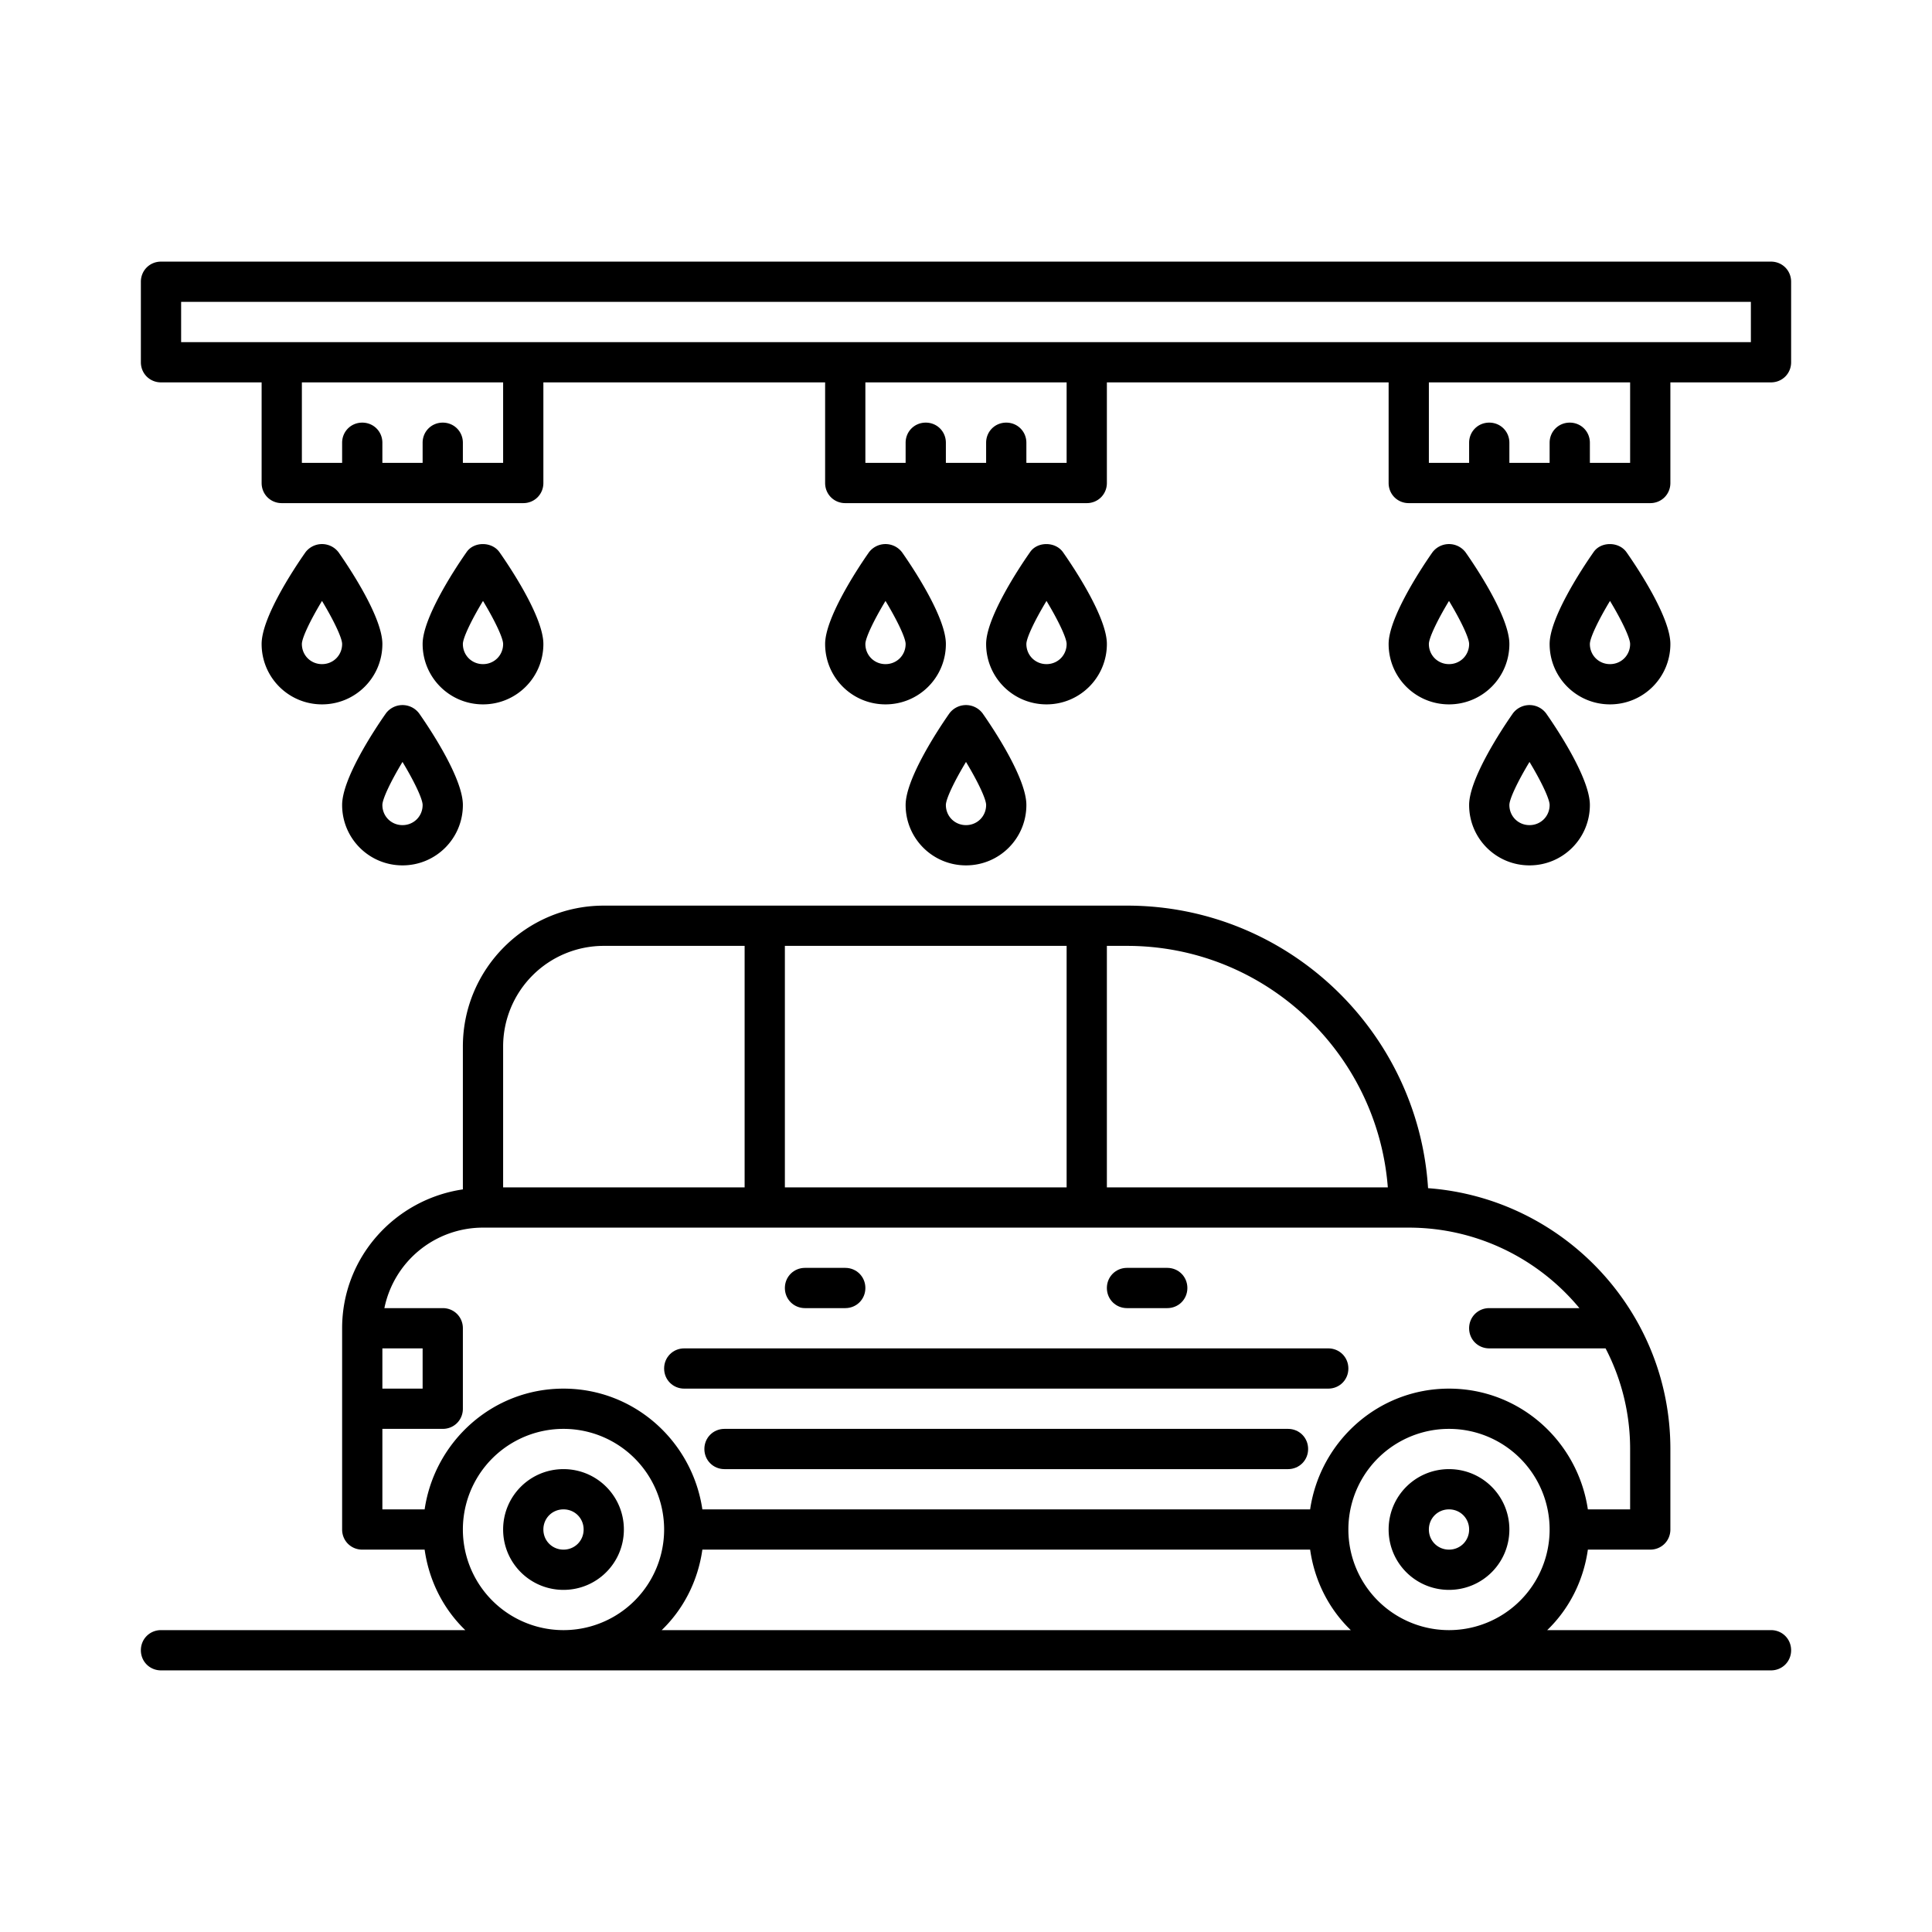 <svg xmlns="http://www.w3.org/2000/svg" version="1.1" xmlns:xlink="http://www.w3.org/1999/xlink"
    xmlns:svgjs="http://svgjs.com/svgjs" x="0" y="0" viewBox="0 0 48 48"
    xml:space="preserve" fill="#000000">
    <g>
        <path d="M7.59 13.72c-.33.47-1.09 1.64-1.09 2.28 0 .83.67 1.5 1.5 1.5s1.5-.67 1.5-1.5c0-.64-.76-1.81-1.09-2.28a.516.516 0 0 0-.82 0zM8 16.5c-.28 0-.5-.22-.5-.5 0-.15.21-.59.5-1.07.29.48.5.92.5 1.07 0 .28-.22.5-.5.5zM9.59 17.72c-.33.47-1.09 1.64-1.09 2.28 0 .83.67 1.5 1.5 1.5s1.5-.67 1.5-1.5c0-.64-.76-1.81-1.09-2.28a.516.516 0 0 0-.82 0zM10 20.5c-.28 0-.5-.22-.5-.5 0-.15.21-.59.5-1.07.29.48.5.92.5 1.07 0 .28-.22.5-.5.5zM13.5 16c0-.64-.76-1.81-1.09-2.28-.19-.27-.64-.27-.82 0-.33.47-1.09 1.65-1.09 2.28 0 .83.67 1.5 1.5 1.5s1.5-.67 1.5-1.5zm-2 0c0-.15.21-.59.5-1.07.29.48.5.92.5 1.07 0 .28-.22.5-.5.5s-.5-.22-.5-.5zM14 36.5c-.83 0-1.5.67-1.5 1.5s.67 1.5 1.5 1.5 1.5-.67 1.5-1.5-.67-1.5-1.5-1.5zm0 2c-.28 0-.5-.22-.5-.5s.22-.5.5-.5.5.22.5.5-.22.5-.5.5zM36 36.5c-.83 0-1.5.67-1.5 1.5s.67 1.5 1.5 1.5 1.5-.67 1.5-1.5-.67-1.5-1.5-1.5zm0 2c-.28 0-.5-.22-.5-.5s.22-.5.5-.5.5.22.5.5-.22.5-.5.5zM44 6.5H4c-.28 0-.5.22-.5.5v2c0 .28.22.5.5.5h2.5V12c0 .28.22.5.5.5h6c.28 0 .5-.22.5-.5V9.5h7V12c0 .28.22.5.5.5h6c.28 0 .5-.22.5-.5V9.5h7V12c0 .28.22.5.5.5h6c.28 0 .5-.22.5-.5V9.5H44c.28 0 .5-.22.5-.5V7c0-.28-.22-.5-.5-.5zm-31.5 5h-1V11c0-.28-.22-.5-.5-.5s-.5.22-.5.5v.5h-1V11c0-.28-.22-.5-.5-.5s-.5.22-.5.5v.5h-1v-2h5zm14 0h-1V11c0-.28-.22-.5-.5-.5s-.5.22-.5.5v.5h-1V11c0-.28-.22-.5-.5-.5s-.5.22-.5.5v.5h-1v-2h5zm14 0h-1V11c0-.28-.22-.5-.5-.5s-.5.22-.5.5v.5h-1V11c0-.28-.22-.5-.5-.5s-.5.22-.5.5v.5h-1v-2h5zm3-3h-39v-1h39zM21.59 13.72c-.33.47-1.09 1.65-1.09 2.28 0 .83.67 1.5 1.5 1.5s1.5-.67 1.5-1.5c0-.64-.76-1.81-1.09-2.28a.516.516 0 0 0-.82 0zM22 16.5c-.28 0-.5-.22-.5-.5 0-.15.21-.59.5-1.07.29.48.5.92.5 1.07 0 .28-.22.5-.5.5zM23.59 17.72c-.33.47-1.09 1.65-1.09 2.28 0 .83.67 1.5 1.5 1.5s1.5-.67 1.5-1.5c0-.64-.76-1.81-1.09-2.28a.516.516 0 0 0-.82 0zM24 20.5c-.28 0-.5-.22-.5-.5 0-.15.21-.59.5-1.07.29.48.5.92.5 1.07 0 .28-.22.5-.5.5zM27.5 16c0-.64-.76-1.81-1.09-2.28-.19-.27-.64-.27-.82 0-.33.47-1.09 1.65-1.09 2.28 0 .83.67 1.5 1.5 1.5s1.5-.67 1.5-1.5zm-2 0c0-.15.21-.59.5-1.07.29.48.5.92.5 1.07 0 .28-.22.5-.5.5s-.5-.22-.5-.5zM35.59 13.72c-.33.47-1.09 1.65-1.09 2.28 0 .83.67 1.5 1.5 1.5s1.5-.67 1.5-1.5c0-.64-.76-1.81-1.09-2.28a.516.516 0 0 0-.82 0zM36 16.5c-.28 0-.5-.22-.5-.5 0-.15.21-.59.5-1.07.29.48.5.92.5 1.07 0 .28-.22.5-.5.5zM37.59 17.72c-.33.47-1.09 1.65-1.09 2.28 0 .83.67 1.5 1.5 1.5s1.5-.67 1.5-1.5c0-.64-.76-1.81-1.09-2.28a.516.516 0 0 0-.82 0zM38 20.5c-.28 0-.5-.22-.5-.5 0-.15.21-.59.5-1.07.29.48.5.92.5 1.07 0 .28-.22.5-.5.5zM41.5 16c0-.64-.76-1.81-1.09-2.28-.19-.27-.64-.27-.82 0-.33.47-1.09 1.65-1.09 2.28 0 .83.67 1.5 1.5 1.5s1.5-.67 1.5-1.5zm-2 0c0-.15.21-.59.5-1.07.29.48.5.92.5 1.07 0 .28-.22.5-.5.5s-.5-.22-.5-.5z"></path>
        <path d="M44 40.5h-5.56c.54-.52.9-1.22 1.01-2H41c.28 0 .5-.22.5-.5v-2c0-3.42-2.66-6.23-6.02-6.48-.25-3.91-3.5-7.02-7.48-7.02H15c-1.93 0-3.5 1.57-3.5 3.5v3.55c-1.69.25-3 1.69-3 3.45v5c0 .28.22.5.5.5h1.55c.11.78.47 1.48 1.01 2H4c-.28 0-.5.22-.5.5s.22.5.5.5h40c.28 0 .5-.22.5-.5s-.22-.5-.5-.5zm-16.5-17h.5c3.42 0 6.22 2.65 6.48 6H27.5zm-8 0h7v6h-7zm-7 2.5a2.5 2.5 0 0 1 2.5-2.5h3.5v6h-6zm-3 7.5h1v1h-1zm0 4v-2H11c.28 0 .5-.22.5-.5v-2c0-.28-.22-.5-.5-.5H9.55a2.5 2.5 0 0 1 2.45-2h23c1.7 0 3.23.78 4.24 2H37c-.28 0-.5.22-.5.5s.22.5.5.5h2.89c.39.75.61 1.6.61 2.5v1.5h-1.05c-.25-1.69-1.69-3-3.45-3s-3.2 1.31-3.45 3h-15.1c-.25-1.69-1.69-3-3.45-3s-3.2 1.31-3.45 3zm4.5 3a2.5 2.5 0 0 1 0-5 2.5 2.5 0 0 1 0 5zm2.44 0c.54-.52.9-1.22 1.01-2h15.1c.11.78.47 1.48 1.01 2zm19.56 0a2.5 2.5 0 0 1 0-5 2.5 2.5 0 0 1 0 5z"></path>
        <path d="M17 34.5h16c.28 0 .5-.22.5-.5s-.22-.5-.5-.5H17c-.28 0-.5.22-.5.5s.22.5.5.5zM32 35.5H18c-.28 0-.5.22-.5.5s.22.5.5.5h14c.28 0 .5-.22.5-.5s-.22-.5-.5-.5zM28 32.5h1c.28 0 .5-.22.5-.5s-.22-.5-.5-.5h-1c-.28 0-.5.22-.5.5s.22.5.5.5zM20 32.5h1c.28 0 .5-.22.5-.5s-.22-.5-.5-.5h-1c-.28 0-.5.22-.5.5s.22.5.5.5z"></path>
    </g>
</svg>